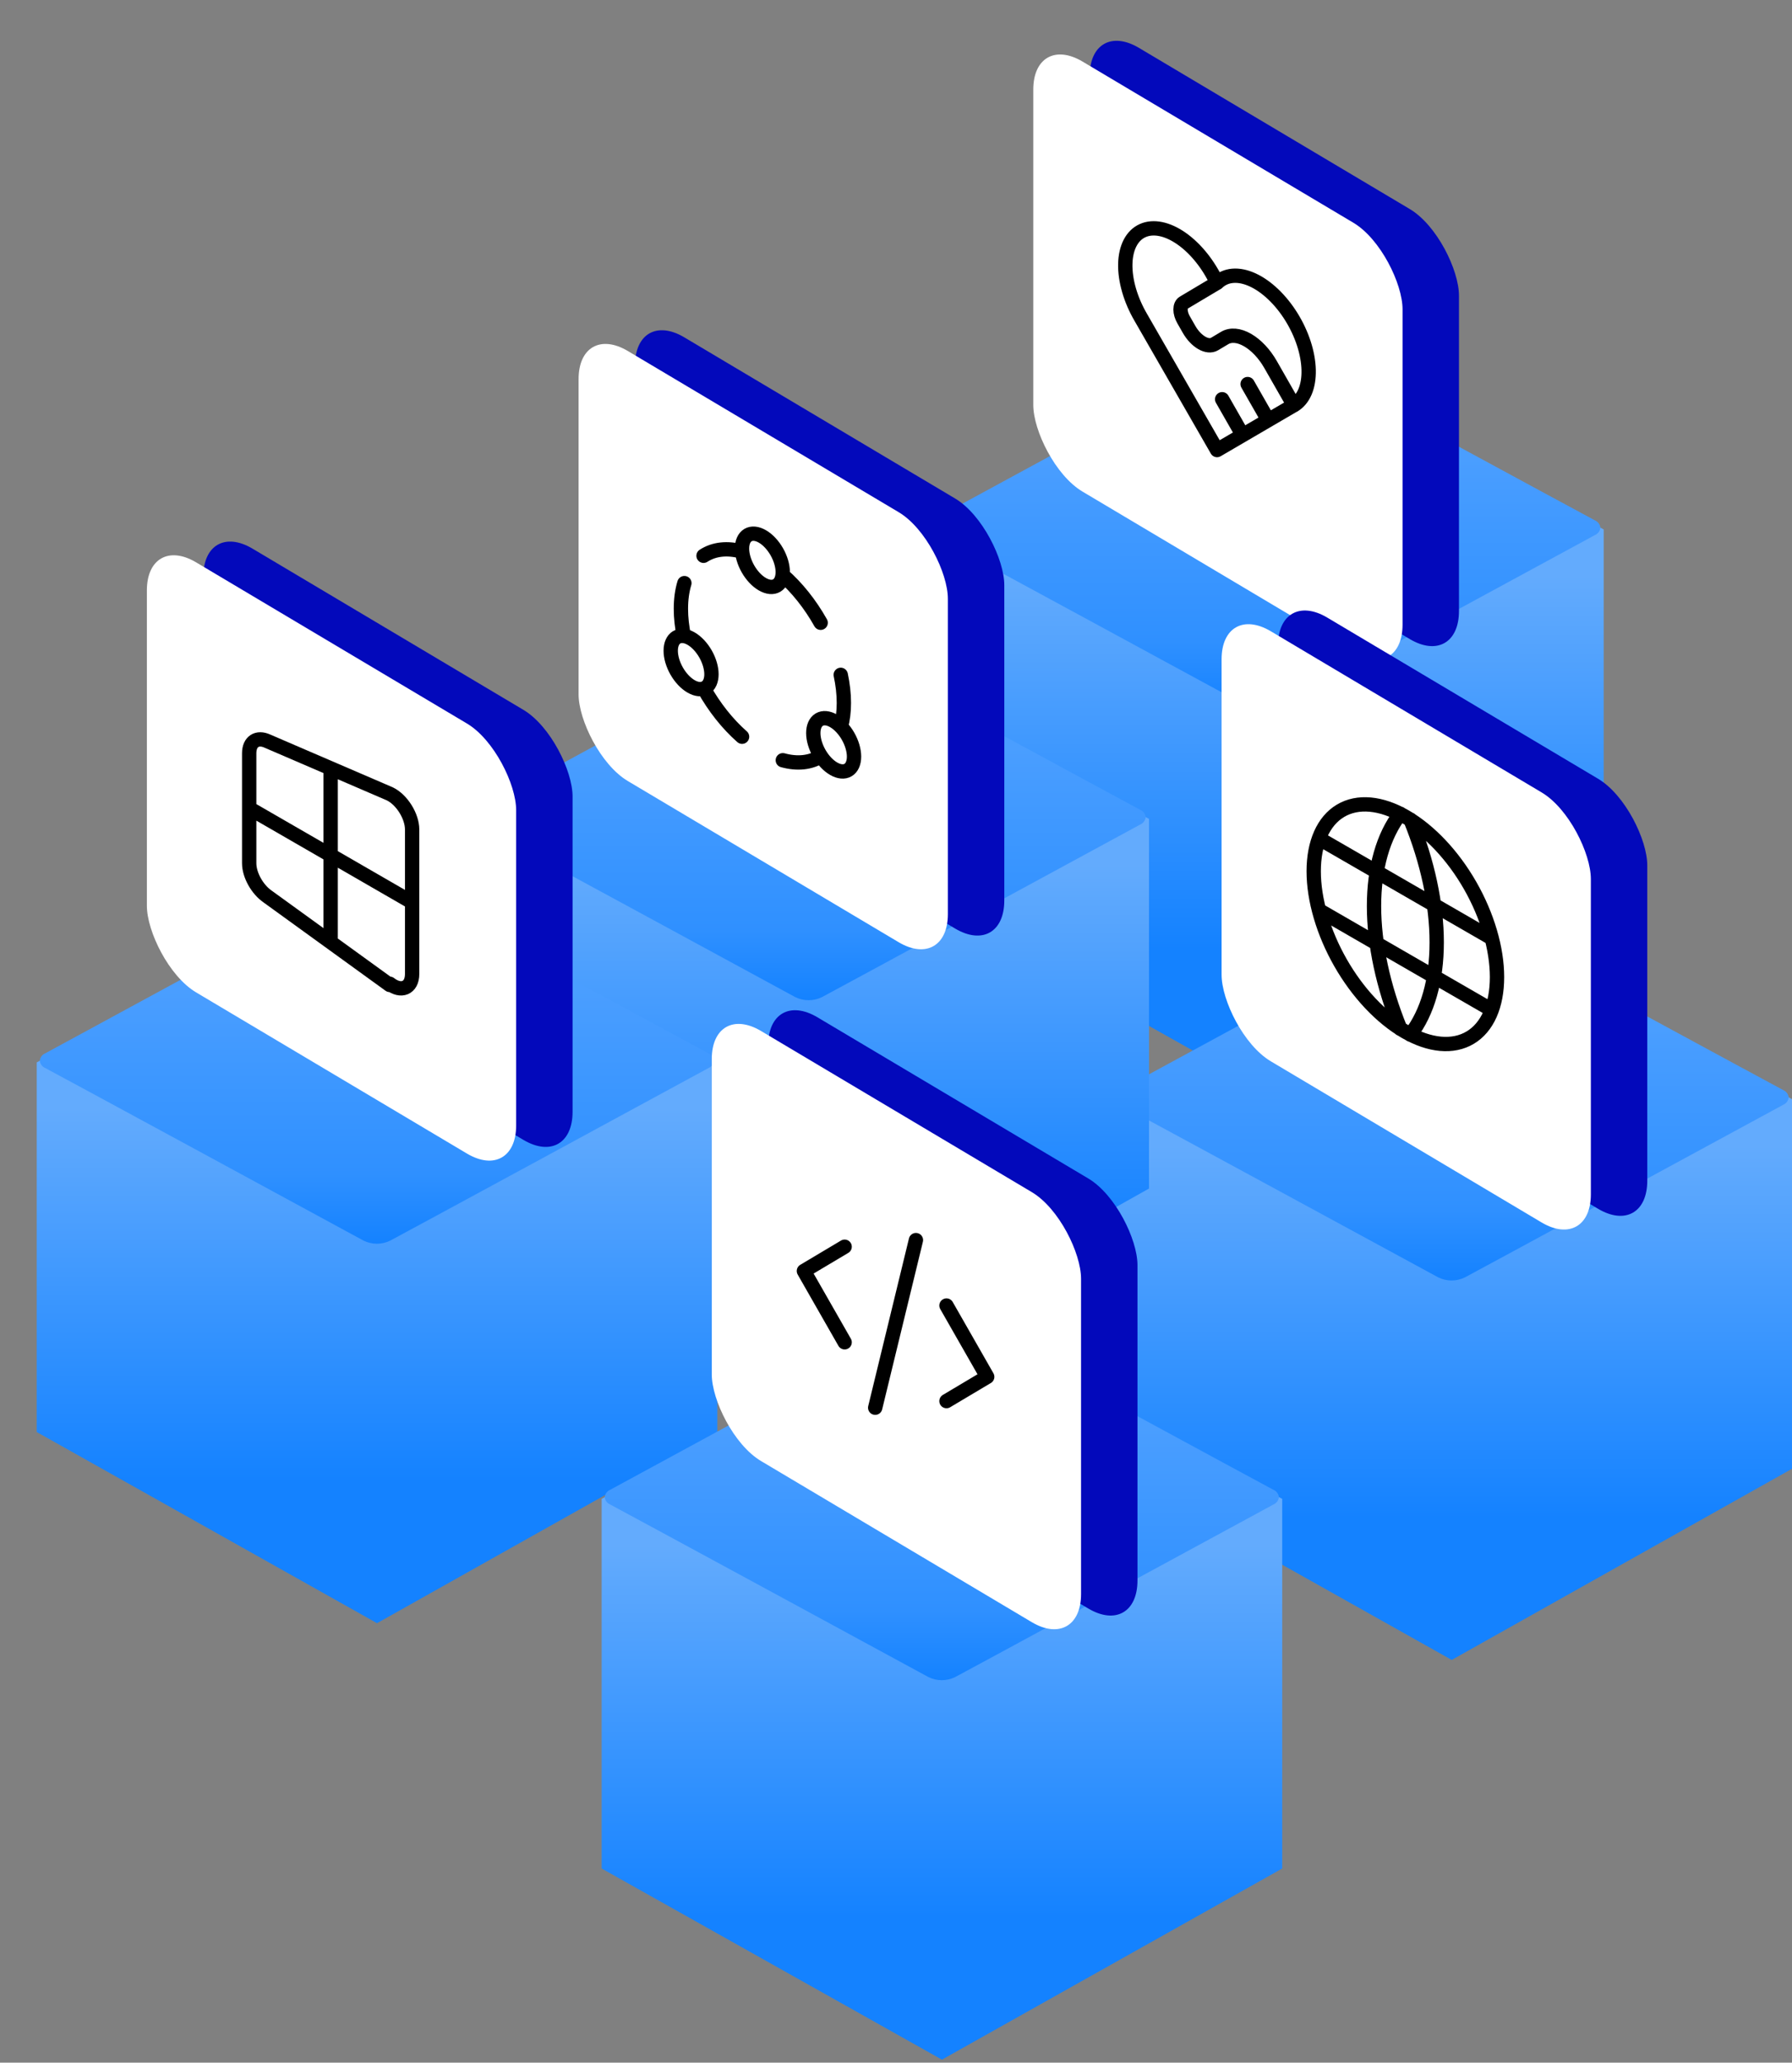 <svg width="571" height="657" viewBox="0 0 571 657" fill="none" xmlns="http://www.w3.org/2000/svg">
<rect x="0" y="0" width="571" height="657" fill="#808080" stroke="none"/>
<path fill-rule="evenodd" clip-rule="evenodd" d="M294.148 168.636V286.377L402.574 347.261L510.999 286.377V168.636L402.524 109.758L294.148 168.636Z" fill="url(#paint0_linear_1_8757)"/>
<path fill-rule="evenodd" clip-rule="evenodd" d="M402.478 109.758C400.973 109.758 399.576 110.062 398.287 110.669C397.212 111.277 297.914 165.153 296.84 165.76C295.872 166.165 295.228 167.077 295.12 168.09C295.228 169.102 295.872 170.014 296.84 170.419C297.914 170.925 397.212 224.801 398.287 225.409C400.973 226.725 404.09 226.725 406.777 225.409C407.851 224.902 507.149 171.026 508.224 170.419C509.191 170.014 509.836 169.102 509.943 168.09C509.836 167.077 509.191 166.165 508.224 165.76C507.149 165.254 407.851 111.378 406.777 110.771C405.38 110.062 403.982 109.758 402.478 109.758Z" fill="url(#paint1_linear_1_8757)"/>
<path fill-rule="evenodd" clip-rule="evenodd" d="M354.148 350.101V467.842L462.574 528.726L570.999 467.842V350.101L462.524 291.223L354.148 350.101Z" fill="url(#paint2_linear_1_8757)"/>
<path fill-rule="evenodd" clip-rule="evenodd" d="M462.478 291.223C460.973 291.223 459.576 291.526 458.287 292.134C457.212 292.742 357.914 346.618 356.84 347.225C355.872 347.63 355.228 348.542 355.12 349.554C355.228 350.567 355.872 351.479 356.84 351.884C357.914 352.39 457.212 406.266 458.287 406.873C460.973 408.19 464.09 408.19 466.777 406.873C467.851 406.367 567.149 352.491 568.224 351.884C569.191 351.479 569.836 350.567 569.943 349.554C569.836 348.542 569.191 347.63 568.224 347.225C567.149 346.719 467.851 292.843 466.777 292.235C465.38 291.526 463.982 291.223 462.478 291.223Z" fill="url(#paint3_linear_1_8757)"/>
<rect width="136.977" height="136.977" rx="18.264" transform="matrix(0.859 0.511 0 1 347.22 5.914)" fill="#0309BB"/>
<g clip-path="url(#clip0_1_8757)">
<rect width="136.977" height="136.977" rx="18.264" transform="matrix(0.859 0.511 0 1 329.242 10.273)" fill="white"/>
<g clip-path="url(#clip1_1_8757)">
<path d="M412.139 129.135L387.802 143.35L363.465 101.039C361.859 98.281 360.595 95.35 359.751 92.43C358.907 89.51 358.502 86.665 358.561 84.073C358.62 81.482 359.142 79.2 360.094 77.373C361.046 75.545 362.407 74.21 364.093 73.453C365.778 72.696 367.75 72.532 369.886 72.973C372.021 73.413 374.274 74.448 376.501 76.012C378.728 77.576 380.882 79.636 382.827 82.061C384.772 84.487 386.466 87.225 387.802 90.104C389.144 88.786 390.84 88.02 392.783 87.853C394.727 87.686 396.877 88.122 399.098 89.134C401.319 90.146 403.563 91.713 405.691 93.735C407.818 95.757 409.784 98.192 411.463 100.886C413.142 103.581 414.5 106.478 415.451 109.396C416.401 112.314 416.925 115.19 416.988 117.843C417.052 120.497 416.654 122.872 415.82 124.819C414.985 126.765 413.732 128.243 412.139 129.158M387.801 90.081L377.115 96.442C376.507 96.805 376.165 97.575 376.165 98.584C376.165 99.593 376.507 100.758 377.115 101.823L378.877 104.906C381.116 108.823 384.75 110.921 386.989 109.588L390.234 107.656C392.171 106.504 394.797 106.744 397.535 108.325C400.274 109.905 402.9 112.697 404.837 116.085L412.138 128.86M389.424 127.164L395.913 138.52M397.536 122.335L404.026 133.69" stroke="black" stroke-width="4.566" stroke-linecap="round" stroke-linejoin="round"/>
</g>
</g>
<rect width="136.977" height="136.977" rx="18.264" transform="matrix(0.859 0.511 0 1 407.221 187.378)" fill="#0309BB"/>
<g clip-path="url(#clip2_1_8757)">
<rect width="136.977" height="136.977" rx="18.264" transform="matrix(0.859 0.511 0 1 389.242 191.738)" fill="white"/>
<g clip-path="url(#clip3_1_8757)">
<path d="M420.544 267.228L475.059 298.695M420.544 290.057L475.059 321.524M446.178 259.195C440.712 266.311 437.814 276.503 437.814 288.611C437.814 300.719 440.712 314.256 446.178 327.683M449.424 261.068C454.89 274.496 457.789 288.033 457.789 300.141C457.789 312.249 454.89 322.44 449.424 329.557M418.596 277.519C418.596 282.016 419.352 286.905 420.82 291.906C422.287 296.908 424.438 301.925 427.15 306.67C429.862 311.416 433.082 315.796 436.625 319.562C440.168 323.329 443.966 326.406 447.801 328.62C451.636 330.834 455.434 332.14 458.977 332.465C462.521 332.789 465.74 332.125 468.452 330.51C471.164 328.896 473.315 326.362 474.783 323.055C476.25 319.747 477.006 315.73 477.006 311.233C477.006 302.151 473.929 291.665 468.452 282.082C462.975 272.498 455.547 264.603 447.801 260.132C440.056 255.661 432.627 254.981 427.15 258.242C421.673 261.502 418.596 268.436 418.596 277.519Z" stroke="black" stroke-width="4.566" stroke-linecap="round" stroke-linejoin="round"/>
</g>
</g>
<path fill-rule="evenodd" clip-rule="evenodd" d="M149.27 260.832V378.572L257.695 439.456L366.12 378.572V260.832L257.645 201.953L149.27 260.832Z" fill="url(#paint4_linear_1_8757)"/>
<path fill-rule="evenodd" clip-rule="evenodd" d="M257.599 201.953C256.095 201.953 254.697 202.257 253.408 202.865C252.333 203.472 153.035 257.348 151.961 257.956C150.993 258.361 150.349 259.272 150.241 260.285C150.349 261.298 150.993 262.209 151.961 262.614C153.035 263.12 252.333 316.996 253.408 317.604C256.095 318.92 259.211 318.92 261.898 317.604C262.972 317.097 362.27 263.222 363.345 262.614C364.312 262.209 364.957 261.298 365.064 260.285C364.957 259.272 364.312 258.361 363.345 257.956C362.27 257.449 262.972 203.573 261.898 202.966C260.501 202.257 259.104 201.953 257.599 201.953Z" fill="url(#paint5_linear_1_8757)"/>
<path fill-rule="evenodd" clip-rule="evenodd" d="M11.707 338.394V456.135L120.132 517.019L228.558 456.135V338.394L120.082 279.516L11.707 338.394Z" fill="url(#paint6_linear_1_8757)"/>
<path fill-rule="evenodd" clip-rule="evenodd" d="M120.037 279.516C118.532 279.516 117.135 279.819 115.845 280.427C114.771 281.035 15.473 334.91 14.398 335.518C13.431 335.923 12.786 336.835 12.679 337.847C12.786 338.86 13.431 339.771 14.398 340.177C15.473 340.683 114.771 394.559 115.845 395.166C118.532 396.483 121.649 396.483 124.335 395.166C125.41 394.66 224.708 340.784 225.782 340.177C226.75 339.771 227.394 338.86 227.502 337.847C227.394 336.835 226.75 335.923 225.782 335.518C224.708 335.012 125.41 281.136 124.335 280.528C122.938 279.819 121.541 279.516 120.037 279.516Z" fill="url(#paint7_linear_1_8757)"/>
<rect width="136.977" height="136.977" rx="18.264" transform="matrix(0.859 0.511 0 1 64.779 165.425)" fill="#0309BB"/>
<g clip-path="url(#clip4_1_8757)">
<rect width="136.977" height="136.977" rx="18.264" transform="matrix(0.859 0.511 0 1 46.8 169.785)" fill="white"/>
<g clip-path="url(#clip5_1_8757)">
<path d="M105.36 245.788V299.057M79.4 257.438L131.32 287.407M124.181 313.726L85.241 285.542C81.996 283.288 79.4 278.746 79.4 274.941V239.936C79.4 236.131 81.996 234.585 85.241 236.078L124.181 252.847C128.075 254.714 131.32 260.012 131.32 264.197V310.237C131.32 314.802 127.75 316.167 124.181 313.345V313.726Z" stroke="black" stroke-width="4.566" stroke-linecap="round" stroke-linejoin="round"/>
</g>
</g>
<rect width="136.977" height="136.977" rx="18.264" transform="matrix(0.859 0.511 0 1 202.342 98.109)" fill="#0309BB"/>
<g clip-path="url(#clip6_1_8757)">
<rect width="136.977" height="136.977" rx="18.264" transform="matrix(0.859 0.511 0 1 184.363 102.469)" fill="white"/>
<g clip-path="url(#clip7_1_8757)">
<path d="M261.493 198.362C258.169 192.446 253.97 187.176 249.357 183.13M236.471 175.692C231.782 174.396 227.523 174.858 224.176 177.027M218.072 185.737C217.335 188.173 216.961 190.932 216.963 193.923C216.963 196.731 217.287 199.639 217.894 202.573M224.254 219.287C227.585 225.256 231.807 230.578 236.452 234.661M249.432 242.153C254.061 243.42 258.269 242.97 261.591 240.854M267.957 231.478C268.577 229.194 268.89 226.648 268.889 223.907C268.889 221 268.541 217.988 267.892 214.95M236.432 174.726C236.432 176.744 237.116 179.075 238.333 181.204C239.55 183.334 241.201 185.088 242.922 186.082C244.643 187.075 246.294 187.227 247.511 186.502C248.728 185.777 249.412 184.236 249.412 182.218C249.412 180.2 248.728 177.87 247.511 175.74C246.294 173.61 244.643 171.856 242.922 170.862C241.201 169.869 239.55 169.718 238.333 170.442C237.116 171.167 236.432 172.708 236.432 174.726ZM213.718 207.274C213.718 209.292 214.401 211.622 215.618 213.752C216.835 215.881 218.486 217.636 220.207 218.629C221.929 219.623 223.579 219.774 224.797 219.05C226.014 218.325 226.697 216.784 226.697 214.766C226.697 212.748 226.014 210.417 224.797 208.288C223.579 206.158 221.929 204.403 220.207 203.41C218.486 202.416 216.835 202.265 215.618 202.99C214.401 203.714 213.718 205.255 213.718 207.274ZM259.147 233.496C259.147 235.514 259.831 237.845 261.048 239.974C262.265 242.104 263.916 243.859 265.637 244.852C267.358 245.846 269.009 245.997 270.226 245.272C271.443 244.548 272.127 243.007 272.127 240.988C272.127 238.97 271.443 236.64 270.226 234.51C269.009 232.381 267.358 230.626 265.637 229.632C263.916 228.639 262.265 228.488 261.048 229.212C259.831 229.937 259.147 231.478 259.147 233.496Z" stroke="black" stroke-width="4.566" stroke-linecap="round" stroke-linejoin="round"/>
</g>
</g>
<path fill-rule="evenodd" clip-rule="evenodd" d="M191.711 477.418V595.158L300.136 656.042L408.562 595.158V477.418L300.086 418.539L191.711 477.418Z" fill="url(#paint8_linear_1_8757)"/>
<path fill-rule="evenodd" clip-rule="evenodd" d="M300.04 418.539C298.536 418.539 297.139 418.843 295.849 419.45C294.775 420.058 195.477 473.934 194.402 474.542C193.435 474.947 192.79 475.858 192.683 476.871C192.79 477.883 193.435 478.795 194.402 479.2C195.477 479.706 294.775 533.582 295.849 534.19C298.536 535.506 301.652 535.506 304.339 534.19C305.414 533.683 404.712 479.808 405.786 479.2C406.753 478.795 407.398 477.883 407.506 476.871C407.398 475.858 406.753 474.947 405.786 474.542C404.712 474.035 305.414 420.159 304.339 419.552C302.942 418.843 301.545 418.539 300.04 418.539Z" fill="url(#paint9_linear_1_8757)"/>
<rect width="136.977" height="136.977" rx="18.264" transform="matrix(0.859 0.511 0 1 244.779 314.695)" fill="#0309BB"/>
<g clip-path="url(#clip8_1_8757)">
<rect width="136.977" height="136.977" rx="18.264" transform="matrix(0.859 0.511 0 1 226.8 319.055)" fill="white"/>
<g clip-path="url(#clip9_1_8757)">
<path d="M269.135 397.107L256.155 404.835L269.135 427.547M301.585 415.838L314.564 438.55L301.585 446.277M291.85 394.999L278.87 448.385" stroke="black" stroke-width="4.566" stroke-linecap="round" stroke-linejoin="round"/>
</g>
</g>
<defs>
<linearGradient id="paint0_linear_1_8757" x1="402.574" y1="109.758" x2="402.574" y2="347.261" gradientUnits="userSpaceOnUse">
<stop offset="0.31" stop-color="#63ABFD"/>
<stop offset="0.81" stop-color="#1482FF"/>
<stop offset="1" stop-color="#1482FF"/>
</linearGradient>
<linearGradient id="paint1_linear_1_8757" x1="402.532" y1="109.758" x2="402.532" y2="226.396" gradientUnits="userSpaceOnUse">
<stop offset="0.31" stop-color="#4A9EFF"/>
<stop offset="0.81" stop-color="#2F90FF"/>
<stop offset="1" stop-color="#1482FF"/>
</linearGradient>
<linearGradient id="paint2_linear_1_8757" x1="462.574" y1="291.223" x2="462.574" y2="528.726" gradientUnits="userSpaceOnUse">
<stop offset="0.31" stop-color="#63ABFD"/>
<stop offset="0.81" stop-color="#1482FF"/>
<stop offset="1" stop-color="#1482FF"/>
</linearGradient>
<linearGradient id="paint3_linear_1_8757" x1="462.532" y1="291.223" x2="462.532" y2="407.861" gradientUnits="userSpaceOnUse">
<stop offset="0.31" stop-color="#4A9EFF"/>
<stop offset="0.81" stop-color="#2F90FF"/>
<stop offset="1" stop-color="#1482FF"/>
</linearGradient>
<linearGradient id="paint4_linear_1_8757" x1="257.695" y1="201.953" x2="257.695" y2="439.456" gradientUnits="userSpaceOnUse">
<stop offset="0.31" stop-color="#63ABFD"/>
<stop offset="0.81" stop-color="#1482FF"/>
<stop offset="1" stop-color="#1482FF"/>
</linearGradient>
<linearGradient id="paint5_linear_1_8757" x1="257.653" y1="201.953" x2="257.653" y2="318.591" gradientUnits="userSpaceOnUse">
<stop offset="0.31" stop-color="#4A9EFF"/>
<stop offset="0.81" stop-color="#2F90FF"/>
<stop offset="1" stop-color="#1482FF"/>
</linearGradient>
<linearGradient id="paint6_linear_1_8757" x1="120.132" y1="279.516" x2="120.132" y2="517.019" gradientUnits="userSpaceOnUse">
<stop offset="0.31" stop-color="#63ABFD"/>
<stop offset="0.81" stop-color="#1482FF"/>
<stop offset="1" stop-color="#1482FF"/>
</linearGradient>
<linearGradient id="paint7_linear_1_8757" x1="120.09" y1="279.516" x2="120.09" y2="396.154" gradientUnits="userSpaceOnUse">
<stop offset="0.31" stop-color="#4A9EFF"/>
<stop offset="0.81" stop-color="#2F90FF"/>
<stop offset="1" stop-color="#1482FF"/>
</linearGradient>
<linearGradient id="paint8_linear_1_8757" x1="300.136" y1="418.539" x2="300.136" y2="656.042" gradientUnits="userSpaceOnUse">
<stop offset="0.31" stop-color="#63ABFD"/>
<stop offset="0.81" stop-color="#1482FF"/>
<stop offset="1" stop-color="#1482FF"/>
</linearGradient>
<linearGradient id="paint9_linear_1_8757" x1="300.094" y1="418.539" x2="300.094" y2="535.177" gradientUnits="userSpaceOnUse">
<stop offset="0.31" stop-color="#4A9EFF"/>
<stop offset="0.81" stop-color="#2F90FF"/>
<stop offset="1" stop-color="#1482FF"/>
</linearGradient>
<clipPath id="clip0_1_8757">
<rect width="136.977" height="136.977" rx="18.264" transform="matrix(0.859 0.511 0 1 329.242 10.273)" fill="white"/>
</clipPath>
<clipPath id="clip1_1_8757">
<rect width="91.318" height="91.318" fill="white" transform="matrix(0.853 0.492 0 1 348.861 44.775)"/>
</clipPath>
<clipPath id="clip2_1_8757">
<rect width="136.977" height="136.977" rx="18.264" transform="matrix(0.859 0.511 0 1 389.242 191.738)" fill="white"/>
</clipPath>
<clipPath id="clip3_1_8757">
<rect width="91.318" height="91.318" fill="white" transform="matrix(0.853 0.492 0 1 408.862 226.24)"/>
</clipPath>
<clipPath id="clip4_1_8757">
<rect width="136.977" height="136.977" rx="18.264" transform="matrix(0.859 0.511 0 1 46.8 169.785)" fill="white"/>
</clipPath>
<clipPath id="clip5_1_8757">
<rect width="91.318" height="91.318" fill="white" transform="matrix(0.853 0.492 0 1 66.42 204.287)"/>
</clipPath>
<clipPath id="clip6_1_8757">
<rect width="136.977" height="136.977" rx="18.264" transform="matrix(0.859 0.511 0 1 184.363 102.469)" fill="white"/>
</clipPath>
<clipPath id="clip7_1_8757">
<rect width="91.318" height="91.318" fill="white" transform="matrix(0.853 0.492 0 1 203.983 136.971)"/>
</clipPath>
<clipPath id="clip8_1_8757">
<rect width="136.977" height="136.977" rx="18.264" transform="matrix(0.859 0.511 0 1 226.8 319.055)" fill="white"/>
</clipPath>
<clipPath id="clip9_1_8757">
<rect width="91.318" height="91.318" fill="white" transform="matrix(0.853 0.492 0 1 246.42 353.557)"/>
</clipPath>
</defs>
</svg>
